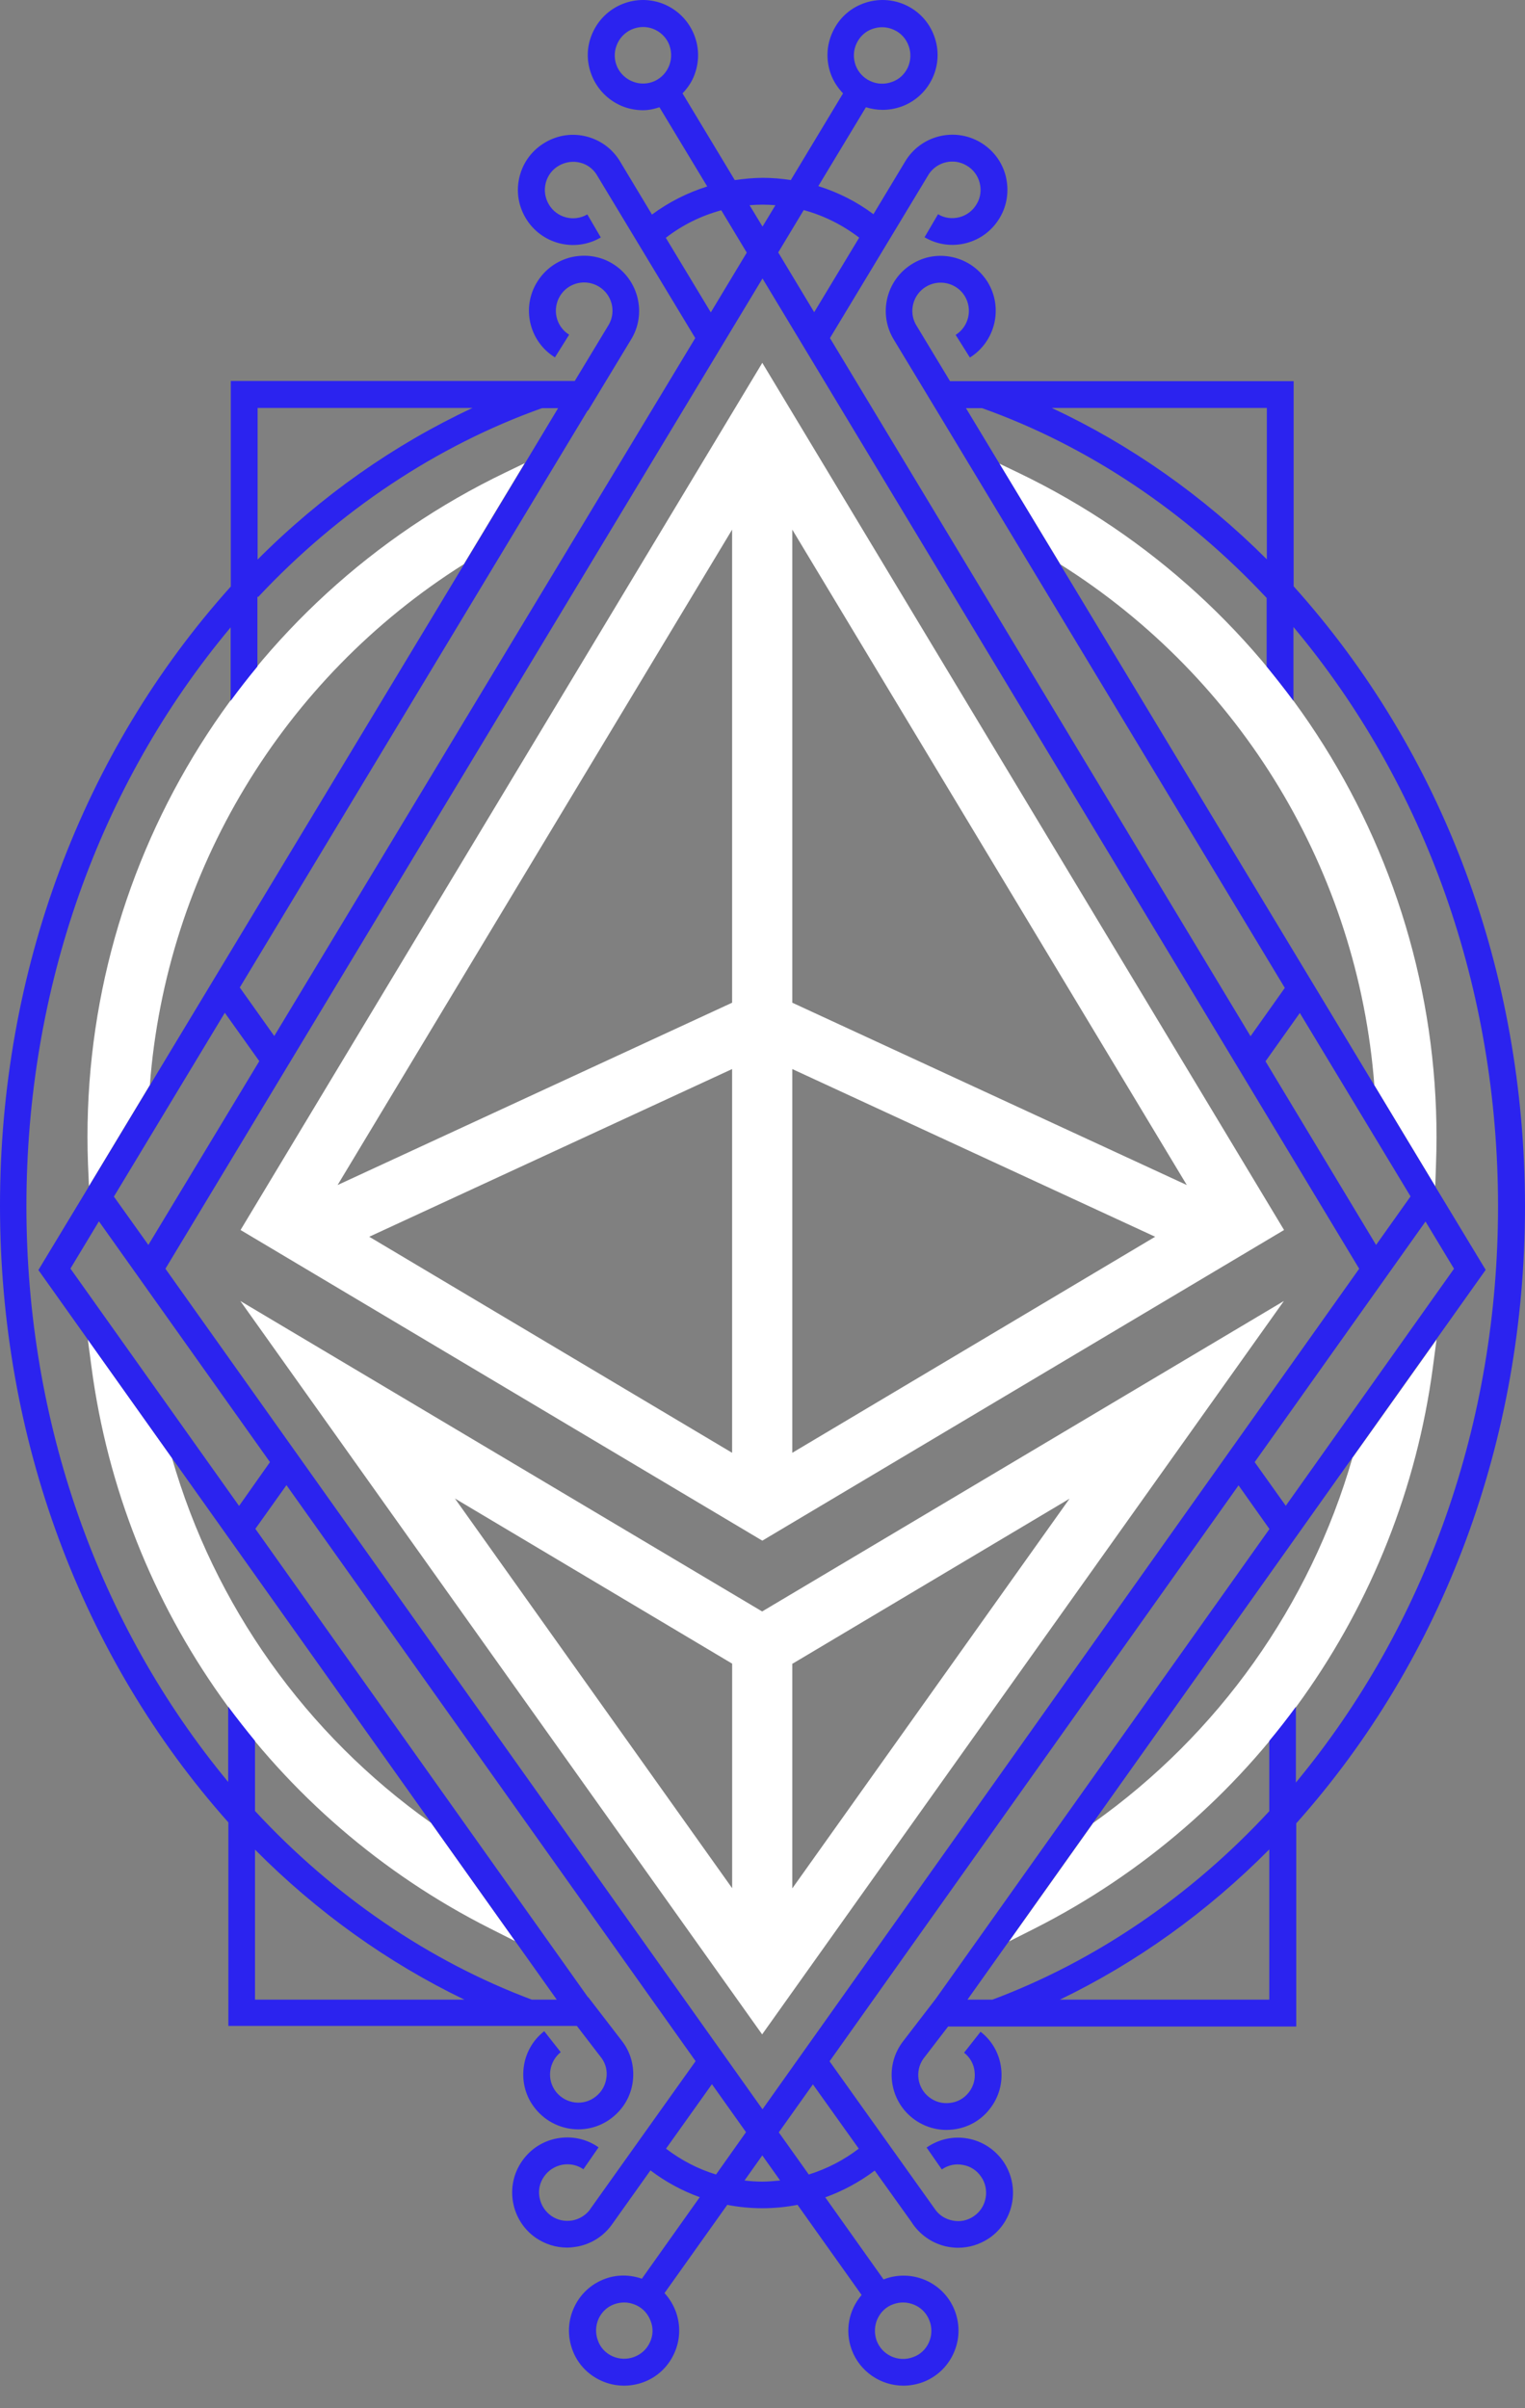 <svg width="38" height="60" viewBox="0 0 38 60" fill="none" xmlns="http://www.w3.org/2000/svg">
<rect x="0" y="0" width="38" height="60" fill="#808080" stroke="none"/>
<path d="M5.989 32.414L18.991 50.686L31.992 32.414L18.991 40.149L5.989 32.414ZM18.225 41.438C18.23 41.443 18.234 41.443 18.244 41.447V47.044L11.335 37.334L18.225 41.438ZM26.651 37.339L19.742 47.049V41.452C19.747 41.447 19.751 41.447 19.761 41.443L26.651 37.339Z" fill="white"/>
<path d="M31.996 30.645L18.995 9.04L5.994 30.645L18.995 38.385L31.996 30.645ZM19.742 36.196V26.635L28.784 30.813L19.742 36.196ZM9.201 30.813L18.243 26.635V36.196L9.201 30.813ZM19.742 24.982V13.195L29.573 29.525L19.742 24.982ZM18.243 13.195V24.982L8.412 29.525L18.243 13.195Z" fill="white"/>
<path d="M26.422 14.061C30.936 16.904 33.84 21.722 34.246 27.039L35.764 29.555L35.782 29.019C36.058 21.717 31.977 14.953 25.386 11.783L24.9 11.55L26.422 14.061Z" fill="white"/>
<path d="M33.7 36.321C32.64 39.999 30.362 43.206 27.239 45.419L25.143 48.37L25.773 48.052C31.189 45.312 34.9 40.088 35.703 34.075L35.796 33.375L33.7 36.321Z" fill="white"/>
<path d="M2.217 29.55L3.734 27.034C4.14 21.717 7.044 16.899 11.558 14.056L13.075 11.54L12.59 11.774C5.998 14.943 1.918 21.712 2.193 29.009L2.217 29.55Z" fill="white"/>
<path d="M10.745 45.419C7.622 43.206 5.339 39.999 4.284 36.321L2.188 33.37L2.281 34.07C3.08 40.083 6.791 45.312 12.211 48.047L12.841 48.365L10.745 45.419Z" fill="white"/>
<path d="M32.235 14.608V9.497H23.673L22.819 8.082C22.641 7.76 22.749 7.344 23.066 7.148C23.225 7.05 23.412 7.018 23.598 7.06C23.78 7.102 23.939 7.214 24.037 7.372C24.242 7.704 24.14 8.138 23.813 8.344L24.168 8.908C24.807 8.507 25.003 7.662 24.607 7.022C24.411 6.714 24.112 6.495 23.752 6.411C23.393 6.327 23.029 6.387 22.716 6.584C22.076 6.985 21.88 7.83 22.277 8.47L23.318 10.192L32.015 24.613L31.161 25.817L20.681 8.423L23.145 4.338C23.351 4.03 23.762 3.932 24.084 4.123C24.247 4.217 24.364 4.371 24.411 4.553C24.457 4.735 24.434 4.926 24.336 5.085C24.242 5.248 24.088 5.365 23.906 5.412C23.724 5.458 23.533 5.435 23.374 5.337L23.038 5.911C23.355 6.098 23.724 6.149 24.079 6.056C24.434 5.963 24.728 5.739 24.915 5.421C25.102 5.104 25.148 4.735 25.059 4.38C24.966 4.025 24.742 3.731 24.425 3.544C23.771 3.162 22.931 3.381 22.548 4.035L21.764 5.337C21.348 5.024 20.881 4.791 20.391 4.637L21.577 2.672C21.712 2.714 21.852 2.737 21.992 2.737C22.151 2.737 22.31 2.709 22.469 2.653C23.178 2.391 23.542 1.602 23.276 0.893C23.015 0.183 22.226 -0.176 21.516 0.085C21.171 0.211 20.9 0.463 20.746 0.8C20.592 1.131 20.578 1.504 20.704 1.85C20.774 2.037 20.881 2.195 21.007 2.326L19.705 4.487C19.476 4.45 19.243 4.431 19.009 4.431C18.776 4.431 18.543 4.455 18.309 4.487L17.007 2.326C17.137 2.191 17.245 2.032 17.31 1.85C17.436 1.504 17.422 1.136 17.268 0.8C17.114 0.468 16.843 0.216 16.498 0.085C16.152 -0.041 15.784 -0.027 15.447 0.127C15.116 0.281 14.864 0.552 14.733 0.898C14.602 1.243 14.621 1.612 14.775 1.948C14.929 2.279 15.2 2.531 15.545 2.662C15.7 2.718 15.863 2.746 16.022 2.746C16.162 2.746 16.297 2.718 16.432 2.672L17.623 4.646C17.133 4.8 16.666 5.034 16.246 5.346L15.494 4.095L15.461 4.039C15.275 3.722 14.981 3.498 14.626 3.404C14.271 3.311 13.902 3.362 13.585 3.549C13.267 3.736 13.043 4.03 12.95 4.385C12.857 4.74 12.908 5.108 13.095 5.426C13.477 6.079 14.318 6.299 14.971 5.916L14.635 5.342C14.299 5.538 13.87 5.426 13.674 5.09C13.58 4.926 13.552 4.74 13.599 4.558C13.646 4.375 13.762 4.221 13.925 4.128C14.089 4.035 14.276 4.007 14.458 4.053C14.626 4.095 14.766 4.198 14.859 4.338L17.324 8.423L6.834 25.812L5.975 24.603L14.645 10.225L14.654 10.229L15.69 8.516L15.718 8.47C16.12 7.83 15.919 6.98 15.279 6.579C14.967 6.383 14.602 6.327 14.243 6.406C13.888 6.49 13.585 6.705 13.389 7.018C12.987 7.657 13.183 8.507 13.828 8.904L14.182 8.339C13.851 8.133 13.753 7.699 13.958 7.368C14.056 7.209 14.215 7.097 14.397 7.055C14.579 7.013 14.771 7.046 14.929 7.144C15.247 7.34 15.354 7.751 15.177 8.077L14.322 9.492H5.751V14.613C2.04 18.744 0 24.206 0 30.042C0 35.84 2.021 41.283 5.691 45.405V50.475H14.374L14.995 51.283C15.093 51.423 15.135 51.591 15.111 51.763C15.088 51.95 14.995 52.118 14.845 52.235C14.542 52.478 14.098 52.422 13.855 52.118C13.739 51.969 13.688 51.787 13.711 51.6C13.734 51.413 13.828 51.245 13.972 51.129L13.561 50.606C13.272 50.834 13.09 51.157 13.048 51.521C13.006 51.885 13.104 52.244 13.333 52.529C13.603 52.87 14.005 53.052 14.411 53.052C14.71 53.052 15.009 52.954 15.256 52.758C15.546 52.529 15.727 52.207 15.77 51.843C15.812 51.479 15.713 51.119 15.485 50.834L14.659 49.761L14.654 49.765L6.363 38.09L7.138 37.002L17.333 51.353L14.719 55.022L14.691 55.064C14.584 55.199 14.434 55.288 14.266 55.321C14.08 55.353 13.893 55.316 13.739 55.209C13.585 55.101 13.482 54.943 13.445 54.756C13.407 54.569 13.449 54.382 13.557 54.228C13.664 54.074 13.823 53.971 14.01 53.934C14.196 53.901 14.383 53.939 14.537 54.046L14.915 53.5C14.617 53.29 14.252 53.211 13.888 53.276C13.529 53.341 13.216 53.542 13.006 53.846C12.576 54.466 12.73 55.321 13.351 55.755C13.585 55.913 13.851 55.998 14.131 55.998C14.215 55.998 14.294 55.988 14.378 55.974C14.738 55.909 15.051 55.708 15.261 55.405L16.208 54.074C16.582 54.359 16.997 54.583 17.436 54.742L15.994 56.773C15.695 56.67 15.373 56.665 15.074 56.777C14.733 56.903 14.458 57.155 14.304 57.491C14.15 57.823 14.136 58.196 14.262 58.542C14.388 58.887 14.64 59.158 14.976 59.312C15.158 59.396 15.354 59.438 15.55 59.438C15.709 59.438 15.872 59.41 16.026 59.354C16.372 59.228 16.642 58.976 16.797 58.64C16.951 58.308 16.965 57.935 16.839 57.59C16.773 57.417 16.68 57.263 16.558 57.132L18.122 54.933C18.407 54.989 18.701 55.017 18.995 55.017C19.294 55.017 19.584 54.989 19.873 54.933L21.47 57.179C21.157 57.543 21.045 58.056 21.222 58.542C21.427 59.093 21.95 59.438 22.511 59.438C22.669 59.438 22.828 59.41 22.987 59.354C23.328 59.228 23.603 58.976 23.757 58.64C23.911 58.308 23.925 57.935 23.799 57.59C23.538 56.88 22.749 56.52 22.039 56.782C22.03 56.786 22.025 56.791 22.016 56.791L20.564 54.746C21.003 54.588 21.418 54.364 21.796 54.079L22.721 55.372L22.744 55.409C22.954 55.708 23.267 55.913 23.626 55.979C23.71 55.993 23.79 56.002 23.874 56.002C24.149 56.002 24.42 55.918 24.653 55.76C25.274 55.33 25.428 54.476 24.999 53.85C24.789 53.551 24.476 53.346 24.116 53.281C23.757 53.215 23.393 53.295 23.089 53.505L23.468 54.051C23.622 53.944 23.808 53.901 23.995 53.939C24.182 53.971 24.34 54.074 24.448 54.233C24.667 54.55 24.588 54.994 24.27 55.213C24.116 55.321 23.93 55.363 23.743 55.325C23.57 55.293 23.421 55.204 23.318 55.069L20.671 51.357L30.862 37.007L31.632 38.095L23.318 49.798L22.511 50.848C22.044 51.441 22.146 52.305 22.739 52.772C22.982 52.963 23.281 53.066 23.584 53.066C23.64 53.066 23.692 53.061 23.748 53.056C24.112 53.014 24.439 52.833 24.663 52.543C24.891 52.254 24.989 51.899 24.947 51.535C24.905 51.17 24.723 50.844 24.434 50.62L24.023 51.142C24.172 51.259 24.266 51.427 24.285 51.614C24.308 51.801 24.256 51.987 24.14 52.132C24.023 52.282 23.855 52.375 23.668 52.394C23.482 52.417 23.299 52.366 23.15 52.249C22.856 52.02 22.795 51.6 23.005 51.297L23.626 50.489H32.3V45.428C35.979 41.306 38 35.854 38 30.051C37.995 24.211 35.951 18.74 32.235 14.608ZM21.343 1.084C21.423 0.912 21.563 0.781 21.74 0.72C21.82 0.692 21.904 0.678 21.983 0.678C22.081 0.678 22.184 0.701 22.277 0.744C22.45 0.823 22.576 0.963 22.641 1.14C22.707 1.318 22.697 1.509 22.623 1.677C22.543 1.85 22.403 1.981 22.226 2.041C21.862 2.177 21.456 1.99 21.32 1.626C21.255 1.444 21.264 1.252 21.343 1.084ZM16.68 1.621C16.614 1.799 16.484 1.939 16.316 2.018C16.143 2.097 15.952 2.102 15.779 2.037C15.601 1.971 15.461 1.841 15.382 1.673C15.303 1.5 15.298 1.308 15.363 1.136C15.429 0.958 15.559 0.818 15.727 0.739C15.821 0.697 15.919 0.673 16.022 0.673C16.106 0.673 16.185 0.687 16.264 0.715C16.442 0.781 16.582 0.912 16.661 1.08C16.736 1.252 16.745 1.444 16.68 1.621ZM16.194 58.36C16.115 58.532 15.975 58.658 15.797 58.724C15.62 58.789 15.429 58.78 15.261 58.705C15.088 58.626 14.957 58.486 14.897 58.308C14.831 58.131 14.841 57.94 14.915 57.772C14.995 57.599 15.135 57.468 15.312 57.407C15.391 57.379 15.475 57.365 15.555 57.365C15.658 57.365 15.755 57.389 15.849 57.431C16.022 57.51 16.148 57.65 16.213 57.828C16.283 58 16.274 58.192 16.194 58.36ZM21.866 57.772C21.946 57.599 22.086 57.468 22.263 57.407C22.343 57.379 22.427 57.365 22.506 57.365C22.604 57.365 22.707 57.389 22.8 57.431C22.973 57.51 23.099 57.65 23.164 57.828C23.23 58.005 23.22 58.196 23.145 58.364C23.066 58.537 22.926 58.668 22.749 58.728C22.384 58.864 21.978 58.677 21.843 58.313C21.782 58.136 21.787 57.944 21.866 57.772ZM31.567 10.164V13.936C29.98 12.349 28.159 11.075 26.208 10.164H31.567ZM32.389 25.238L35.148 29.808L34.289 31.017L31.534 26.442L32.389 25.238ZM20.027 5.234C20.526 5.37 20.993 5.603 21.409 5.921L20.288 7.779L19.392 6.289L20.027 5.234ZM19 5.099C19.107 5.099 19.215 5.104 19.322 5.113L19 5.645L18.678 5.113C18.785 5.104 18.893 5.099 19 5.099ZM16.591 5.925C17.007 5.603 17.474 5.374 17.973 5.239L18.608 6.294L17.712 7.783L16.591 5.925ZM6.461 26.438L3.697 31.017L2.838 29.813L5.602 25.233L6.461 26.438ZM6.419 10.164H11.774C9.822 11.075 8.001 12.354 6.419 13.941V10.164ZM6.354 49.821V46.082C7.899 47.641 9.673 48.906 11.573 49.821H6.354ZM13.874 49.821H13.253C10.695 48.864 8.319 47.24 6.354 45.12V43.374C6.125 43.094 5.901 42.81 5.686 42.52V44.397C2.437 40.471 0.658 35.415 0.658 30.051C0.658 24.645 2.456 19.566 5.747 15.631V17.461C5.961 17.171 6.181 16.887 6.414 16.606V14.874C6.419 14.87 6.419 14.87 6.424 14.865L6.433 14.874C8.445 12.727 10.886 11.102 13.505 10.169H13.907L13.076 11.551L11.559 14.067L3.735 27.04L2.217 29.556L1.069 31.456L0.957 31.643L13.874 49.821ZM5.957 37.52L1.755 31.606L2.465 30.429L6.727 36.428L5.957 37.52ZM17.842 54.177C17.394 54.041 16.974 53.822 16.596 53.533L17.74 51.927L18.589 53.122L17.842 54.177ZM18.995 54.354C18.846 54.354 18.701 54.345 18.552 54.326L18.995 53.701L19.439 54.326C19.294 54.34 19.145 54.354 18.995 54.354ZM21.399 53.533C21.021 53.822 20.601 54.037 20.153 54.177L19.406 53.127L20.256 51.931L21.399 53.533ZM19 52.552L4.122 31.61L19 6.938L33.868 31.61L19 52.552ZM31.264 36.428L35.521 30.434L36.231 31.61L32.039 37.516L31.264 36.428ZM31.628 49.821H26.409C28.309 48.906 30.083 47.637 31.628 46.077V49.821ZM31.628 43.374V45.125C29.667 47.245 27.286 48.864 24.728 49.821H24.107L37.02 31.638L35.759 29.552L34.242 27.035L26.418 14.062L24.901 11.546L24.07 10.169H24.471C27.104 11.107 29.546 12.741 31.562 14.898V16.606C31.791 16.887 32.015 17.171 32.23 17.461V15.621C35.526 19.557 37.328 24.641 37.328 30.056C37.328 35.424 35.544 40.485 32.291 44.411V42.525C32.081 42.81 31.861 43.094 31.628 43.374Z" fill="#2B23EF"/>
</svg>
